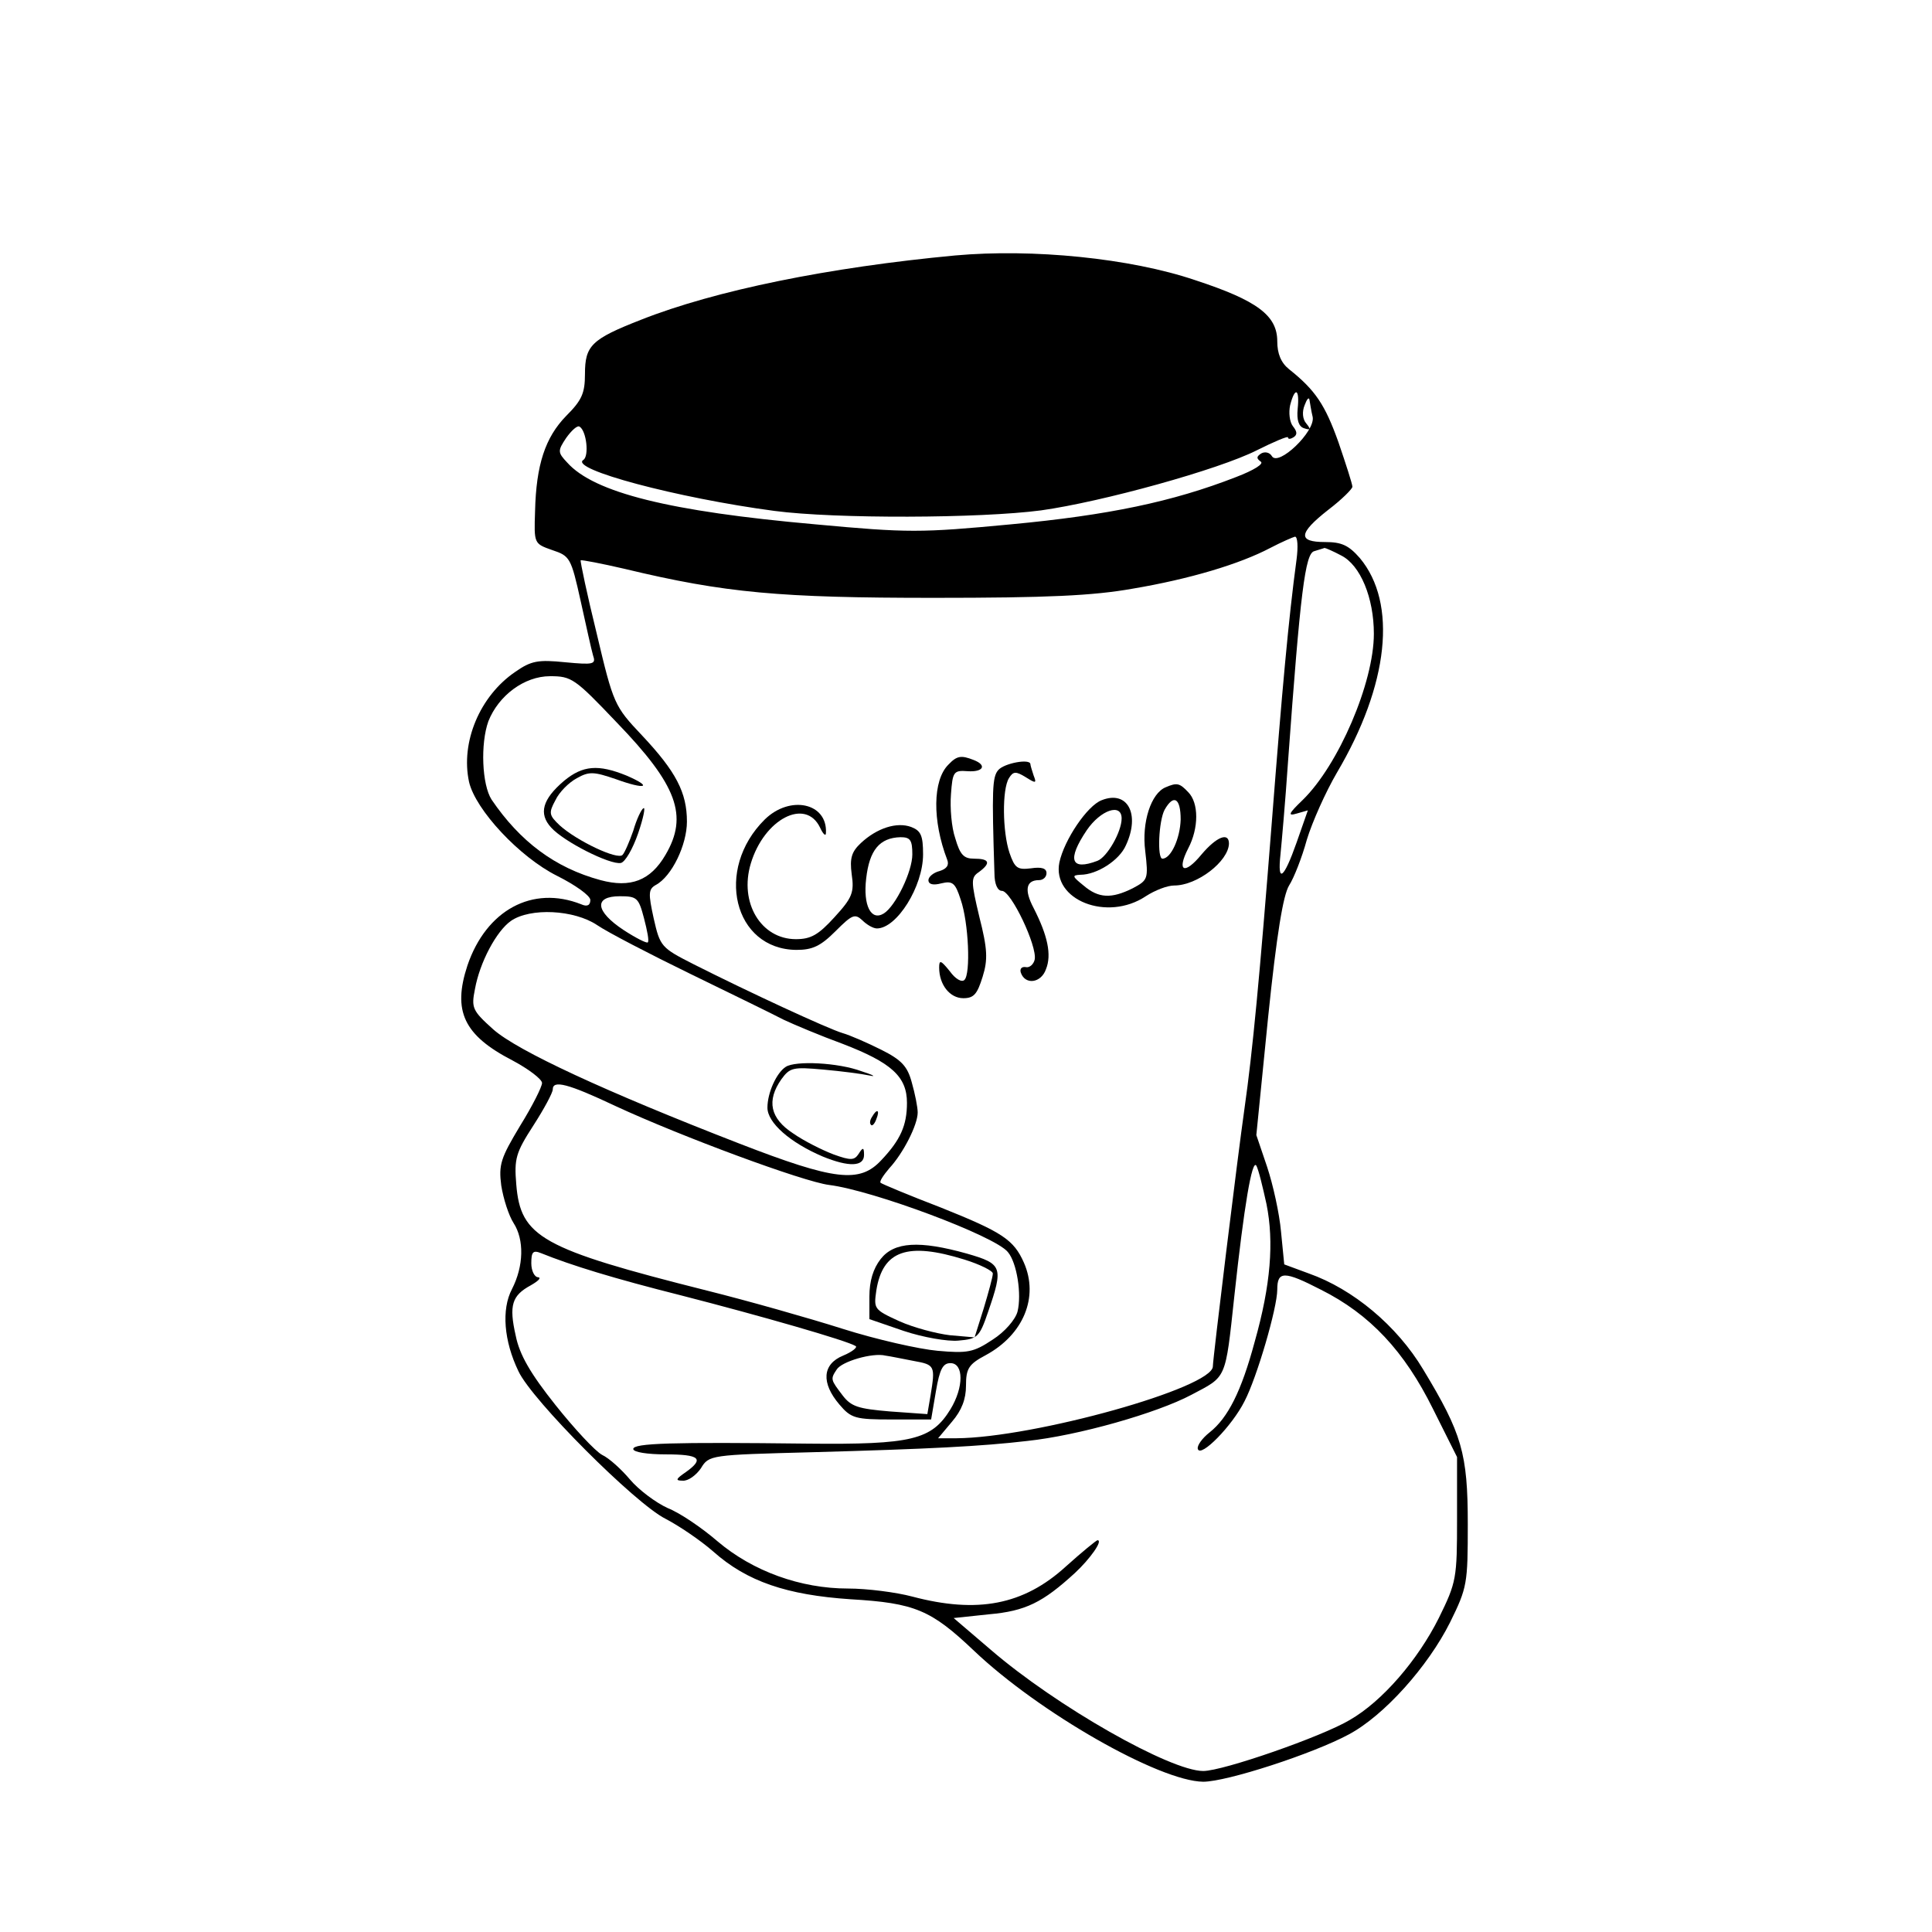 <?xml version="1.0" standalone="no"?>
<!DOCTYPE svg PUBLIC "-//W3C//DTD SVG 20010904//EN"
 "http://www.w3.org/TR/2001/REC-SVG-20010904/DTD/svg10.dtd">
<svg version="1.0" xmlns="http://www.w3.org/2000/svg"
 width="360pt" height="360pt" viewBox="0 0 360 360"
 preserveAspectRatio="xMidYMid meet">

<g transform="translate(0,360) scale(0.1,-0.1)"
fill="#000000" stroke="none">
<path d="M1780 3124 c-235 -22 -447 -65 -586 -120 -92 -36 -104 -48 -104 -101
0 -36 -6 -49 -35 -78 -39 -40 -56 -91 -58 -178 -2 -60 -2 -60 32 -72 33 -11
35 -14 53 -95 10 -45 20 -91 23 -101 6 -17 1 -18 -52 -13 -50 5 -63 3 -93 -18
-66 -45 -102 -131 -86 -205 12 -52 94 -140 164 -175 34 -17 62 -37 62 -45 0
-10 -6 -13 -17 -8 -91 36 -177 -11 -212 -114 -28 -85 -7 -130 84 -177 30 -16
55 -35 55 -42 0 -7 -18 -43 -41 -80 -36 -60 -40 -72 -35 -111 4 -25 14 -56 23
-70 20 -31 19 -80 -3 -123 -20 -38 -15 -97 12 -153 25 -54 218 -247 274 -275
25 -13 65 -40 89 -61 63 -56 137 -81 256 -89 120 -7 150 -20 230 -96 121 -115
345 -243 427 -244 44 0 204 52 271 88 66 35 148 127 189 209 32 65 33 72 33
183 0 132 -11 169 -83 288 -49 82 -131 150 -213 179 l-46 17 -6 61 c-3 34 -15
88 -26 121 l-20 59 22 220 c16 155 28 227 39 245 9 14 24 52 33 85 10 33 35
89 56 125 97 164 113 316 43 400 -21 24 -34 30 -65 30 -51 0 -50 16 6 60 25
19 45 39 45 43 0 5 -12 42 -26 83 -25 70 -43 97 -92 136 -15 12 -22 29 -22 52
0 48 -37 76 -153 114 -121 41 -303 59 -447 46z m638 -286 c-2 -21 2 -33 12
-36 12 -4 13 -2 4 9 -7 8 -8 22 -3 34 4 11 8 16 9 10 1 -5 3 -20 6 -32 5 -27
-64 -93 -76 -73 -4 7 -13 9 -20 5 -9 -6 -9 -9 -1 -15 7 -4 -12 -16 -46 -29
-118 -46 -238 -71 -419 -88 -169 -16 -192 -16 -365 0 -271 24 -412 59 -462
115 -18 19 -18 22 -2 46 10 14 21 24 25 21 13 -8 18 -55 7 -62 -27 -17 175
-71 356 -95 114 -15 383 -14 497 1 114 16 331 76 402 112 32 16 58 27 58 24 0
-4 5 -3 10 0 8 5 7 11 -1 21 -6 8 -8 25 -5 39 9 35 18 31 14 -7z m-2 -280
c-15 -111 -27 -244 -46 -488 -23 -293 -36 -430 -51 -535 -13 -91 -59 -467 -59
-481 0 -40 -333 -133 -478 -134 l-34 0 26 31 c18 21 26 42 26 67 0 32 5 40 37
57 70 38 99 108 71 172 -19 43 -40 57 -155 103 -60 23 -110 44 -112 46 -3 2 5
14 16 27 26 28 53 81 53 104 0 10 -5 35 -11 56 -8 30 -19 42 -57 61 -26 13
-58 27 -72 31 -27 8 -174 76 -277 128 -61 31 -63 33 -75 86 -10 46 -10 54 4
62 30 16 58 75 58 118 0 54 -20 93 -84 161 -51 54 -53 58 -84 189 -18 73 -31
135 -30 137 2 1 39 -6 82 -16 187 -45 290 -54 576 -54 212 0 297 4 370 17 107
18 200 46 257 76 21 11 42 20 46 21 5 0 6 -19 3 -42z m83 7 c36 -18 61 -79 61
-146 0 -91 -66 -245 -133 -310 -26 -25 -28 -30 -11 -25 l21 6 -21 -60 c-24
-68 -36 -77 -30 -22 2 20 9 98 14 172 23 317 32 389 49 393 9 3 17 5 19 6 2 0
16 -6 31 -14z m-1350 -311 c113 -117 134 -174 91 -247 -28 -48 -65 -62 -121
-47 -85 23 -150 72 -203 150 -18 28 -21 104 -6 146 19 48 67 84 115 84 40 0
46 -4 124 -86z m51 -365 c6 -23 10 -43 7 -45 -2 -2 -22 8 -45 23 -53 35 -56
63 -7 63 32 0 35 -3 45 -41z m-87 -13 c19 -13 98 -54 174 -91 76 -37 154 -75
173 -85 19 -9 69 -30 110 -45 91 -35 120 -61 120 -110 0 -42 -12 -69 -48 -107
-40 -43 -86 -38 -264 31 -250 97 -414 173 -459 213 -39 35 -41 40 -34 75 9 50
40 108 67 127 36 25 118 21 161 -8z m34 -337 c123 -57 350 -141 398 -147 81
-10 309 -95 333 -125 17 -20 26 -79 18 -111 -4 -15 -24 -38 -46 -52 -36 -24
-47 -26 -103 -21 -34 3 -114 21 -177 41 -63 20 -176 52 -252 71 -310 78 -348
100 -356 198 -4 48 -1 59 32 110 20 31 36 61 36 67 0 18 28 11 117 -31z m1213
-183 c14 -70 8 -150 -22 -256 -25 -93 -50 -142 -84 -169 -14 -11 -24 -25 -22
-31 5 -17 64 43 87 89 23 44 61 174 61 208 0 35 13 35 81 0 92 -46 156 -115
209 -222 l45 -90 0 -115 c0 -111 -1 -118 -34 -185 -39 -78 -105 -155 -166
-190 -52 -31 -236 -95 -273 -95 -61 0 -273 120 -396 226 l-69 59 66 7 c68 6
100 22 160 77 28 26 53 61 42 61 -2 0 -29 -22 -59 -49 -79 -72 -165 -88 -286
-56 -30 8 -84 15 -120 15 -88 0 -177 32 -243 88 -29 25 -70 53 -93 62 -22 10
-54 34 -70 53 -16 19 -39 40 -52 46 -13 7 -52 49 -87 93 -47 59 -67 94 -74
129 -13 57 -7 75 28 94 14 8 20 14 14 15 -7 0 -13 12 -13 26 0 21 3 25 18 19
57 -23 135 -47 262 -79 148 -38 308 -84 324 -94 5 -2 -6 -11 -23 -18 -39 -16
-41 -51 -7 -91 22 -26 30 -28 98 -28 l73 0 9 53 c7 41 13 52 27 52 25 0 25
-45 0 -86 -35 -57 -72 -66 -265 -64 -254 3 -326 1 -326 -10 0 -6 27 -10 60
-10 64 0 73 -8 38 -33 -19 -13 -20 -16 -6 -16 10 -1 25 10 34 23 15 25 18 25
207 30 218 6 316 11 401 21 95 10 242 52 306 86 66 35 63 26 80 184 18 167 33
256 41 243 4 -7 12 -40 19 -72z m-657 -292 c39 -7 40 -9 31 -64 l-6 -35 -70 5
c-59 5 -72 9 -88 30 -22 29 -23 30 -11 48 9 15 67 32 91 26 8 -1 32 -6 53 -10z"/>
<path d="M1767 2175 c-29 -29 -30 -104 -2 -177 4 -10 -1 -17 -14 -21 -12 -3
-21 -11 -21 -17 0 -8 9 -10 24 -6 21 5 26 1 36 -30 15 -43 19 -139 7 -150 -5
-5 -17 2 -27 16 -17 21 -20 22 -20 7 0 -32 20 -57 45 -57 20 0 26 8 36 40 10
32 9 52 -6 111 -16 67 -16 74 -1 84 23 17 20 25 -9 25 -19 0 -26 7 -35 38 -7
20 -10 57 -8 82 3 42 5 45 31 43 29 -2 37 11 11 21 -23 9 -31 8 -47 -9z"/>
<path d="M1860 2165 c-11 -13 -12 -36 -7 -192 0 -21 6 -33 14 -33 17 0 66
-103 61 -128 -2 -9 -10 -16 -17 -14 -7 1 -11 -3 -9 -10 8 -24 38 -20 47 6 11
27 3 63 -23 114 -18 34 -14 52 10 52 8 0 14 6 14 13 0 9 -9 12 -29 9 -25 -3
-30 0 -40 29 -13 39 -14 118 -1 139 8 13 13 13 31 2 19 -12 21 -12 15 3 -3 9
-6 19 -6 21 0 11 -49 2 -60 -11z"/>
<path d="M2172 2133 c-27 -11 -45 -65 -38 -119 6 -52 5 -54 -23 -69 -40 -20
-64 -19 -92 5 -21 17 -22 19 -6 20 31 0 73 27 85 55 27 58 3 103 -45 84 -27
-10 -70 -74 -79 -116 -14 -70 89 -111 161 -63 17 11 40 20 53 20 43 0 101 45
102 78 0 22 -23 13 -51 -20 -32 -39 -47 -32 -25 11 20 38 20 85 0 105 -16 17
-21 18 -42 9z m28 -60 c-1 -35 -18 -73 -34 -73 -10 0 -7 70 4 91 17 30 30 22
30 -18z m-110 2 c0 -25 -27 -72 -45 -79 -50 -19 -57 2 -20 57 26 38 65 51 65
22z"/>
<path d="M1425 2073 c-94 -93 -58 -242 59 -243 30 0 45 7 73 35 31 31 36 33
50 20 8 -8 20 -15 27 -15 37 0 86 78 86 138 0 35 -4 44 -22 51 -27 10 -64 -2
-94 -30 -17 -16 -21 -28 -17 -58 5 -34 1 -44 -32 -80 -30 -33 -44 -41 -72 -41
-65 0 -106 68 -84 141 25 83 102 123 129 67 6 -13 11 -17 11 -10 3 56 -67 71
-114 25z m275 -65 c0 -32 -31 -96 -53 -110 -24 -15 -39 15 -33 65 6 53 25 76
64 77 18 0 22 -5 22 -32z"/>
<path d="M1051 2145 c-40 -34 -48 -61 -24 -87 23 -26 110 -70 130 -66 8 2 22
26 32 55 10 29 14 50 10 47 -4 -2 -13 -21 -19 -42 -7 -20 -16 -41 -20 -45 -9
-10 -85 26 -117 55 -20 19 -21 23 -8 47 7 15 25 33 40 41 23 13 32 12 73 -2
55 -20 70 -15 19 7 -52 21 -81 19 -116 -10z"/>
<path d="M1464 1612 c-17 -11 -34 -48 -34 -76 0 -28 42 -65 103 -91 49 -20 77
-19 77 3 0 14 -2 15 -10 2 -8 -12 -14 -13 -47 -1 -21 8 -55 25 -75 39 -43 28
-50 61 -22 101 16 22 22 23 78 18 34 -3 72 -8 86 -11 14 -3 7 1 -15 8 -43 16
-123 20 -141 8z"/>
<path d="M1625 1519 c-4 -6 -5 -12 -2 -15 2 -3 7 2 10 11 7 17 1 20 -8 4z"/>
<path d="M1641 1254 c-14 -18 -21 -41 -21 -70 l0 -42 64 -22 c36 -12 82 -20
102 -18 35 3 39 6 55 53 29 84 27 90 -39 109 -89 25 -136 22 -161 -10z m156
-1 c29 -9 53 -21 53 -26 0 -6 -8 -35 -17 -65 l-17 -54 -46 4 c-25 3 -67 14
-94 26 -48 22 -48 23 -43 58 12 74 58 90 164 57z"/>
</g>
</svg>

